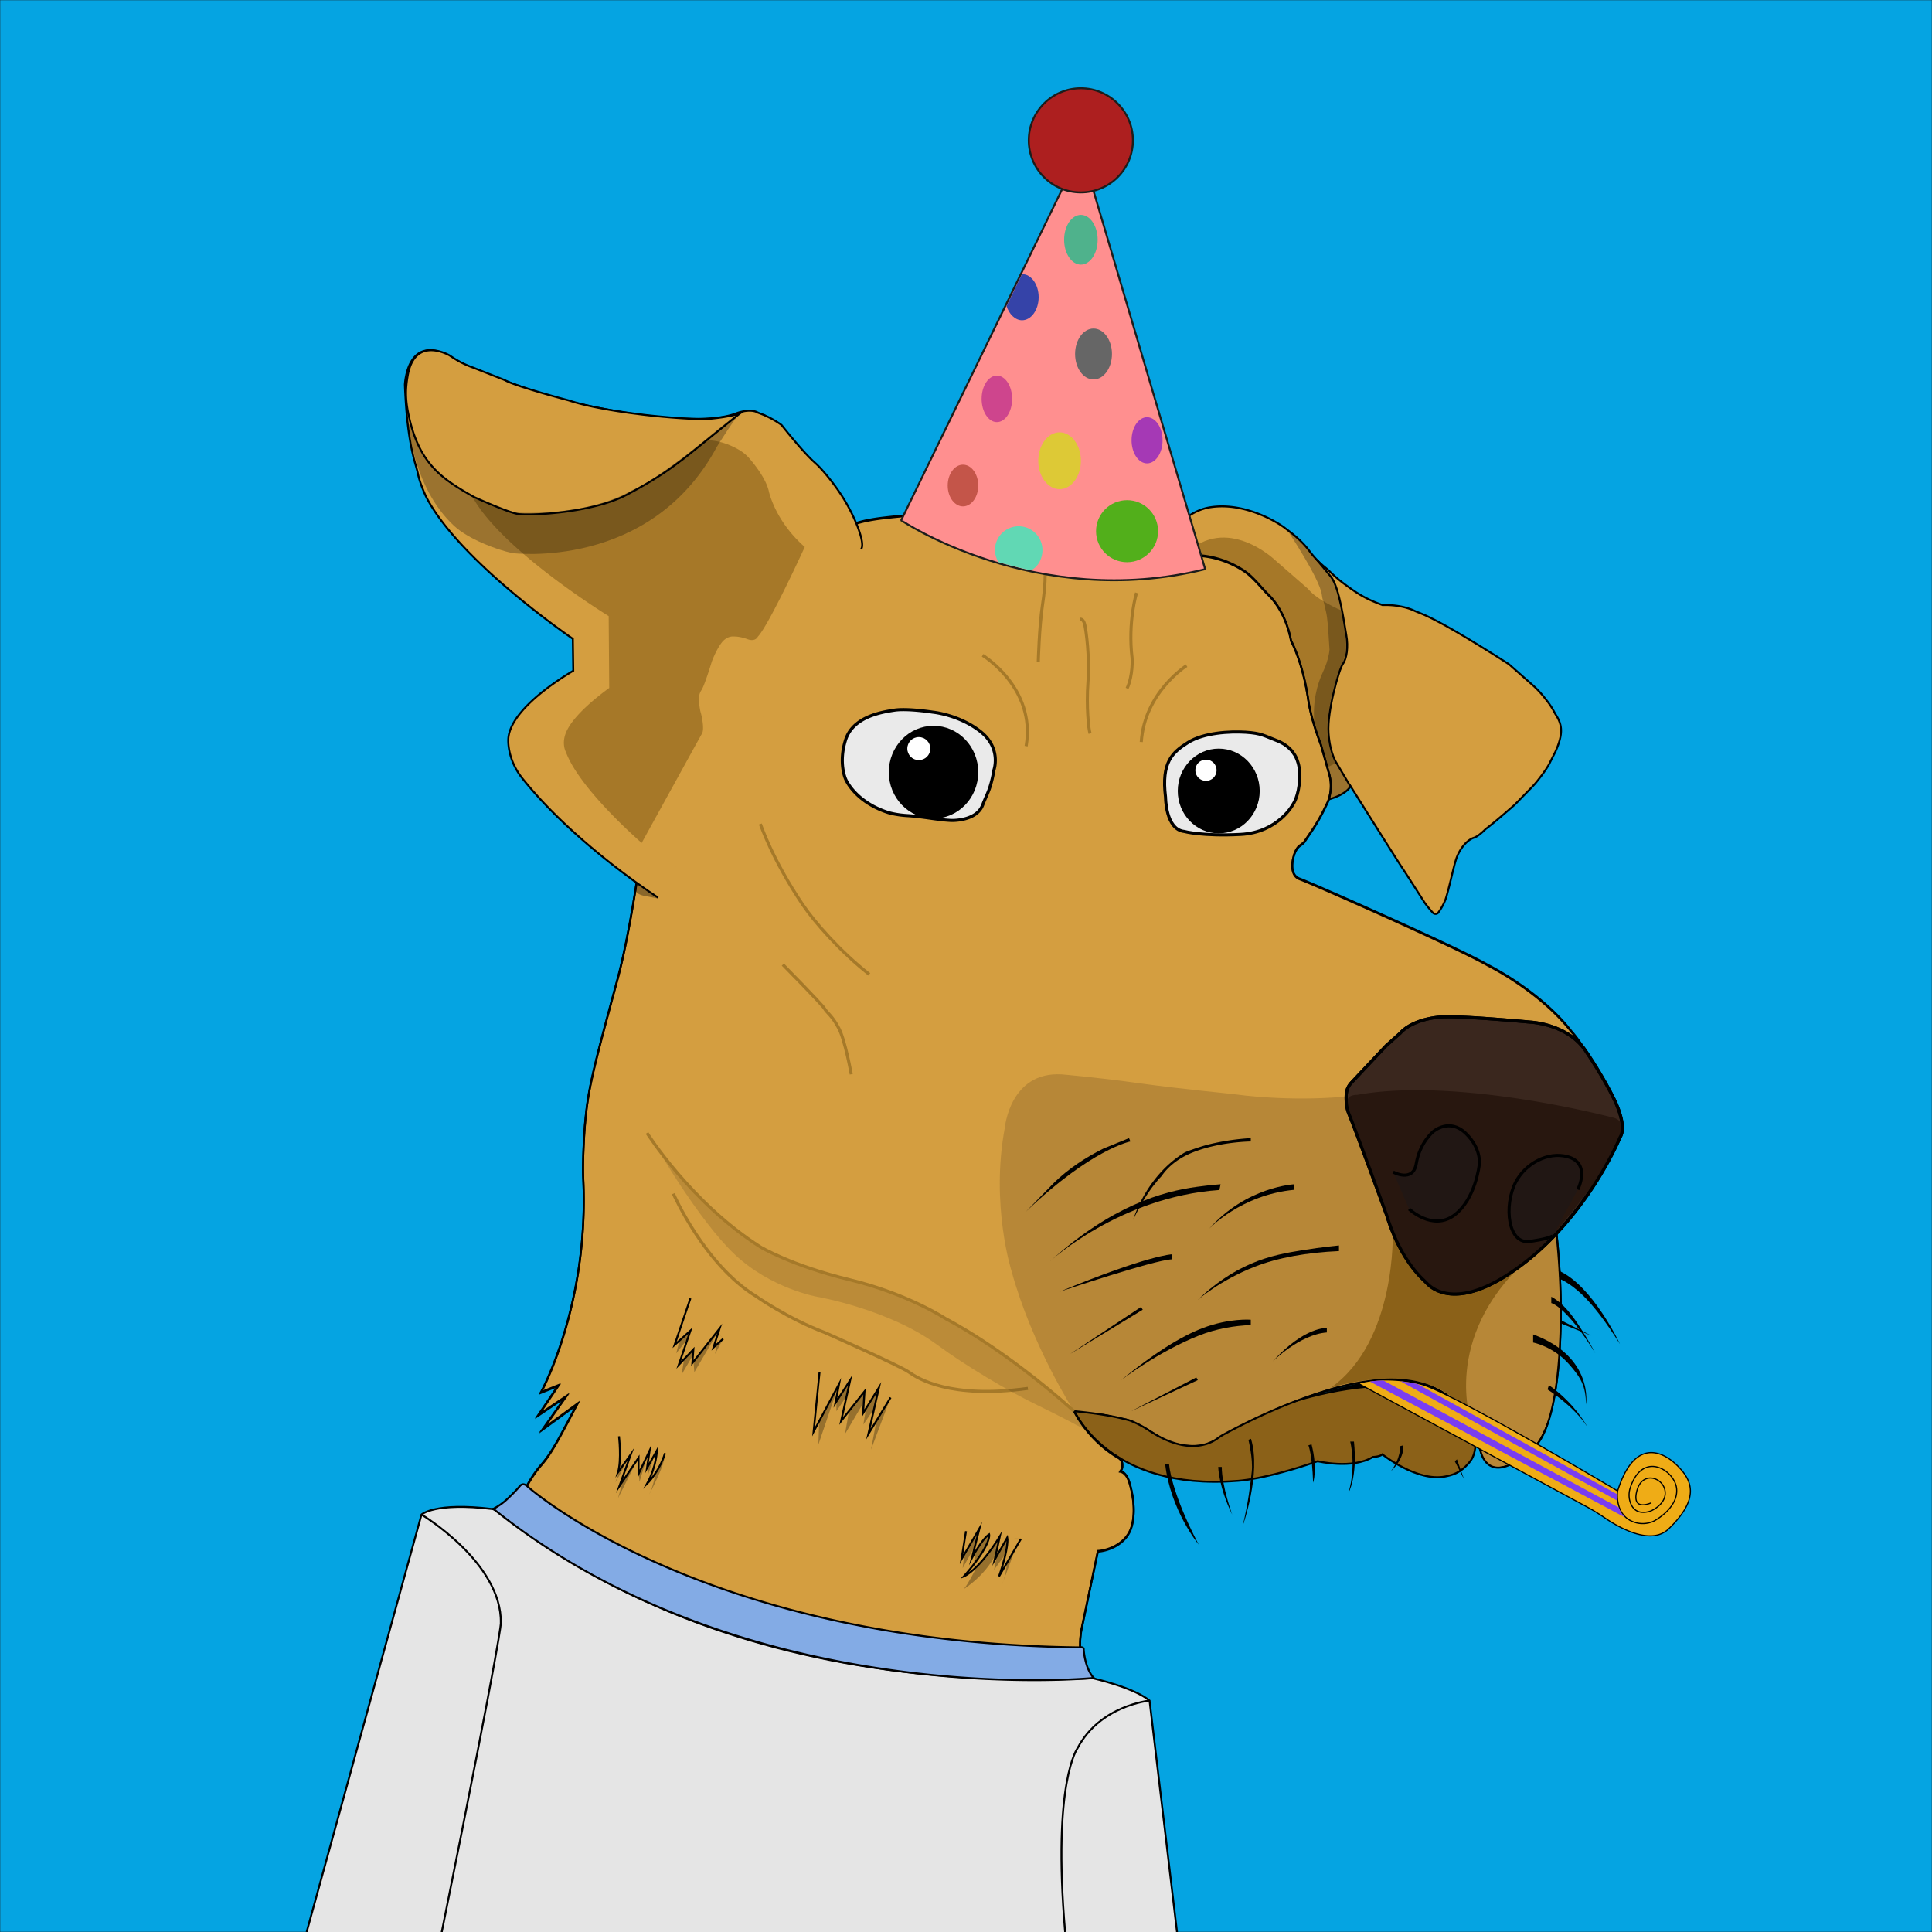 <svg id="Layer_1" data-name="Layer 1" xmlns="http://www.w3.org/2000/svg" viewBox="0 0 5000 5000"><rect x="0" y="0" width="5000" height="5000" fill="#333333" stroke="none"/><defs><style>.cls-1{fill:#05a4e2;}.cls-1,.cls-19,.cls-29,.cls-32{stroke:#1d1d1b;}.cls-1,.cls-11,.cls-16,.cls-17,.cls-19,.cls-2,.cls-29,.cls-3,.cls-30,.cls-32,.cls-33,.cls-34,.cls-35,.cls-5,.cls-6,.cls-8{stroke-miterlimit:10;}.cls-2{fill:#d49e40;}.cls-11,.cls-16,.cls-17,.cls-2,.cls-3,.cls-30,.cls-33,.cls-34,.cls-35,.cls-5,.cls-6{stroke:#000;}.cls-19,.cls-2,.cls-3,.cls-32,.cls-34,.cls-35,.cls-5{stroke-width:5px;}.cls-3,.cls-9{fill:#8b6118;}.cls-4{fill:#a67828;}.cls-17,.cls-5,.cls-8{fill:none;}.cls-6{fill:#eaeaea;}.cls-11,.cls-16,.cls-17,.cls-6,.cls-8{stroke-width:8px;}.cls-7{fill:#b78737;}.cls-8{stroke:#a57929;}.cls-10{opacity:0.27;}.cls-11{fill:#3a271e;}.cls-12{fill:#28170f;}.cls-13{opacity:0.12;}.cls-14{opacity:0.29;}.cls-15,.cls-29{fill:#fff;}.cls-16{fill:#211714;}.cls-18{opacity:0.35;}.cls-19{fill:#ff8f8f;}.cls-20{fill:#c45549;}.cls-21{fill:#ddc936;}.cls-22{fill:#52af1b;}.cls-23{fill:#666;}.cls-24{fill:#4fb28c;}.cls-25{fill:#a539b5;}.cls-26{fill:#ce458d;}.cls-27{fill:#61d8b4;}.cls-28{fill:#3543a8;}.cls-30{fill:#efac16;stroke-width:3px;}.cls-31{fill:#7a3df2;}.cls-32{fill:#ad1f1f;}.cls-34{fill:#e5e5e5;}.cls-35{fill:#83abe5;}</style></defs><rect class="cls-1" width="5000" height="5000"/><path class="cls-2" d="M3438.32,2068.91c49-13.78,56.81-34.46,56.81-34.46s116.68,185.87,132,208.85,56.13,87,56.13,87l3.8,5.91a278.43,278.43,0,0,0,21.59,26.39h0c3.53,3.79,11.07,3.44,13.77-1l.11-.15a144.26,144.26,0,0,0,17.6-31.72l.87-2.18c8.94-26.55,19.66-79.91,27.32-103.66s26-49.53,46.47-55.91c7.43-2.32,17-10.19,23.36-16,4-3.69,6.78-6.53,6.78-6.53,19.4-13.79,74.79-62.51,74.79-62.51l43.21-44.15a236,236,0,0,0,17-19.33c9.71-12.36,19.25-24.8,27.65-39.16a99.31,99.31,0,0,0,4.85-9.4l12.77-25.07c20.94-47,18.64-70.21-.13-98.19l-.22-.44a201.14,201.14,0,0,0-24.42-37.45h0A249.78,249.78,0,0,0,3967,1773.5l-62.05-54.63c-197.1-126.13-225.67-129.43-243.57-137.87-38.64-18.21-83.11-15.06-83.11-15.06-28.8-10.38-50.42-21-72-35.44-12.23-8.19-28.48-20-37.19-27a367.51,367.51,0,0,1-28-24.83,141.57,141.57,0,0,0-10.79-9.53,234,234,0,0,1-42.1-43.92c-23.33-31.39-56.43-53.51-62.16-58.24-11.26-9.32-100.1-69-194.31-54.11s-149.36,137.88-149.36,137.88"/><path class="cls-3" d="M2779.47,3650.11S2867.81,3859,3201,3832.54c0,0,68.17-1.92,209.11-50.94,0,0,89.36,21.7,143-11,0,0,17.87-.51,24.51-6.64,0,0,89.63,71.66,162.43,57.19,18.58-3.7,38.76-8.68,61.4-35.06,18.2-21.2,14.36-36,21.56-69.54,0,0-32.95-105.42-173.9-125.7s-316.37,41.42-316.37,41.42-102,41-167.3,79c0,0-3.25,2.27-14.6,9.43s-74.57,51.05-178-21.25c0,0-30.39-23.12-73.72-31.47S2861.17,3659.3,2779.47,3650.11Z"/><path class="cls-4" d="M3470.62,1579.47s-62-26-85.79-55.92L3299,1448.74s-124.47-119-231.32-14.8L3436.15,1985s16.47-6.89,19.53-10.72c0,0-14.94-23.36-19.91-72S3452,1779,3452,1779s11-37.15,18.64-55.15c0,0,14.55-26.81,13-60.13S3470.62,1579.47,3470.62,1579.47Z"/><path class="cls-2" d="M903.89,5000s-23.74-64.87,11.49-133c0,0,26-4.6,67.41-124.85,0,0,13-29.11,37.53-144.77l38.3-186.38s85.81-423.59,178.87-490.23c0,0,3.71-2.54,14.15-6.62,14.64-5.74,46.32-17.12,63.57-23.37,0,0,35.24-12.25,41-31,0,0,16.47-37.53,44.43-69.32s49-73.91,93.06-157.4l-88.47,64.34,59-83.49-70.85,47.49,51.7-76.6-45.19,18s125.24-227.1,109.53-553.78c-1.23-25.64,0-63.81,1.53-95,2.4-47.57,6.94-96.93,17.14-146.55,14.94-72.63,38.41-156.46,71-277.79,26.26-97.92,48.26-245.87,48.26-245.87L1694,1964.84a541.7,541.7,0,0,1,16.06-76,898.58,898.58,0,0,1,225.62-383.54c53.71-54.09,111.28-90.19,182.23-118.06l89.61-30.64s19.92-10,76.6-16.85,127.15-11.49,127.15-11.49,82-10.72,141.7,6.9,113.36,32.93,208.34,78.13l22.2,12.29a63.65,63.65,0,0,0,17.24,6.12l67,13.76s75.06,20.68,160.08-1.54c0,0,93.45-31.4,191.11,32.17,14.06,9.16,27,22.55,38.78,35.46,8.67,9.5,16.69,18.74,24,25.82,42.89,41.36,56.49,102.93,59.36,119.87,0,0,29.8,52.63,44.43,151.53,8.68,58.73,31.66,111.83,33.91,120.9l21.26,75.27a115.17,115.17,0,0,1-4,68.86l-7.94,16.5a487.8,487.8,0,0,1-39.09,66.81L3378,2174.27s-1.47,4.82-13.89,13.37-16.85,30.64-16.85,30.64-13.28,44.93,16.85,55.66,409.53,178.21,486.64,223.15c0,0,134.81,66.38,216.51,172.08,0,0,137.49,145.4,50.17,325.79-31.42,64.89-93.83,82.52-93.83,158.55,0,0,16.14,113.08,15.7,244.72-.46,138.1-17.14,297.73-68.55,345.32-121.2,112.21-139.69,12.84-141.74-2.23-.32-2.33-.7-4.64-1.19-6.93-6.82-31.52-54.32-197.9-292.65-160.88,0,0-143.26,15-369.79,137.74a118,118,0,0,0-14.6,9.43c-17.1,12.84-78,46.71-180-22.57a269,269,0,0,0-38.61-20.59c-8.88-3.76-6.59-2.92-22.89-7.08-28-7.16-71.18-14.88-129.86-20.33,0,0,34.47,74.36,115,121.43a20.54,20.54,0,0,1,10.22,18.17c-.11,4.65,1,9.12-5.09,17.16,0,0,14.17,1.53,22.21,25.66s19.53,76.6,6.13,119.49-59.75,60.13-86.56,61.66L2799.26,4214s-14.94,67.4,12.63,116.81c0,0,70.85,40.21,92.3,91.15s61.66,154,67.79,196.08,62,299.79,35.23,382"/><path class="cls-5" d="M3408.06,1448.74l37.28,44.94c21.45,29.11,33.19,118.47,38.81,149.62s1,61.79-8.68,74.55-41.36,123.06-37.28,179.24,22,79.65,22,79.65l35.74,60.26"/><path class="cls-6" d="M2572.15,1993.09s20.68-56.69-35.24-100.35S2413.6,1843,2413.6,1843s-65.11-10.19-98.81-5.1-107.24,17-126.39,76.9,0,101.3,0,101.3,23,58.22,109.54,86.56c0,0,20.12,6.38,49.07,8.09,44.37,2.63,78.14,10.94,114.84,12.59,0,0,64.8,2.68,81.19-39.83,7.29-18.89,13.72-30.78,18.39-45.19A284.69,284.69,0,0,0,2572.15,1993.09Z"/><path class="cls-6" d="M3016.4,2063s0,83.75,48.51,88.85c0,0,47,12.77,145.54,7.66s136.34-78.64,136.34-78.64,14.3-19.91,16.85-64.85-15.83-66.38-15.83-66.38-11.75-20.94-43.92-33.19-39.32-18.89-80.17-21.45-108.25,1-149.1,26.56S3005.17,1972.66,3016.4,2063Z"/><path class="cls-7" d="M4028.23,3191s41.71,371.67-36.45,518.61c-1.7,3.19-3.32,6.42-4.8,9.71-3.25,7.18-13,24.21-38.41,43.85,0,0-88.29,74.61-113.78,0-21-61.5-10.3-61.5-47.83-114.89,0,0-35.62-55.92-121.79-73.53s-209.11,14.93-209.11,14.93-149.36,40.22-295.27,126c0,0-31.79,21.83-57.83,23.75-48.31,3.55-86.17-11.49-101.11-22.6,0,0-67.48-44.23-92.52-46.43-9.4-.83-28.19-6-40.37-8.72-20.3-4.54-39.15-5.58-89.49-9.57,0,0-108.51-168.51-161.36-361.53,0,0-55.15-172.34-17.62-372.26,0,0,13-145.53,147.06-137.87,0,0,91,7.69,191.21,21.68,119,16.62,237.47,27.17,261.47,30.4,0,0,131.24,18.9,278.81,5.62S4028.23,3191,4028.23,3191Z"/><ellipse cx="2415.96" cy="1998.41" rx="115.74" ry="120.03"/><ellipse cx="3154.07" cy="2047.08" rx="106.05" ry="109.68"/><path class="cls-8" d="M2543,1695.89s138.64,84.26,112.6,235.15"/><path class="cls-8" d="M2704.66,1483.72s1.67,26.82-6.74,81.88S2687,1713.51,2687,1713.51"/><path class="cls-8" d="M2795,1602.45s8.43-2.3,12.26,13.78,13,85,8.42,148.6,1.54,122.55,5.37,133.28"/><path class="cls-8" d="M2941.34,1534.28s-23,74.29-11.49,169.27c0,0,3.06,42.13-13,78.13"/><path class="cls-8" d="M3070.79,1722.7S2962,1791.64,2953.6,1920.32"/><path class="cls-8" d="M1967.81,2132.49s31.29,92.86,109.41,208.43c31.52,46.63,98.44,122.61,172.46,180.68"/><path class="cls-8" d="M2026,2496.32s101.87,103.4,108,114.13,19.92,18.38,36.77,50.55S2203,2780.2,2203,2780.2"/><path class="cls-8" d="M1742.62,3089.17S1823,3273,1957.09,3355c0,0,83.07,58.25,177.19,93.54,0,0,194.29,85.69,218,102.54s106.47,69.7,307.91,42.13"/><path d="M2925.51,2954.11s-101.11,19.4-270.64,181.78l74-76.08c37.3-35.94,82.21-65.23,126.38-87.15l66.65-27.23"/><path d="M3158.87,3064.91s-23.5,1.46-61.78,6.64c-86.81,11.75-219.75,48.24-379.41,192.51,0,0,179.75-166.46,438.13-184.34Z"/><path d="M3237,2954.11s-84.26.62-154.47,30.12c-30.85,13-57.42,32.5-75.59,58.34-3,4.2-8.25,8.49-11.47,12.9-4.77,6.52-9.93,12.1-15.07,19.15-17,23.38-33,51.06-47.74,82.21,0,0,30.93-109.83,130.21-172.39,5.92-3.72,12.33-5.78,22-9.21,14.17-5,32.89-11.14,47.49-14.49A615.3,615.3,0,0,1,3237,2945.43Z"/><path d="M3349.6,3064.91s-124.09,5.88-220.6,115.41c0,0,82-88.09,220.6-101.11Z"/><path d="M3032.49,3246.19s-60.51,1.84-291.06,97c0,0,245.87-82.5,291.06-84Z"/><path d="M3465.26,3237.77c-82.28,3.64-158.4,17-218.3,40.59-91.23,35.87-147.07,85.79-147.07,85.79,41-40.12,89.31-72.91,137.11-93.45,49.92-21.45,94.05-28.77,134-35.23,52.6-8.5,94.22-12.26,94.22-12.26Z"/><polygon points="2957.43 3389.43 2769 3504.32 2952.83 3382.53 2957.43 3389.43"/><path d="M3237,3415.47s-55.15-4.6-124.09,21.44c-55.49,21-126.64,65.23-211.4,134.81,0,0,95.44-73.59,202.21-115.66,44.44-17.51,91.19-25.23,133.28-26.8Z"/><polygon points="3099.89 3571.72 2926.02 3652.91 3096.06 3564.83 3099.89 3571.72"/><path d="M3433.85,3436.91s-57.45-4.59-140.17,86.56c0,0,69.7-69.7,140.17-75.07Z"/><path d="M3025.6,3789s3.06,68.43,76.59,208.34c0,0-72.51-87.32-86.81-208.34Z"/><path d="M3152.74,3796.37s1,51.86,36.26,123.35c0,0-27.06-73.59-27.06-123.35Z"/><path d="M3230.87,3726.19s12.22,49.07,8.68,82.21c-3.21,30.13-9.29,83.23-24,142.47,0,0,49.54-137.36,22-227.23Z"/><path d="M3386.11,3740.49s9.7,21.45,12.25,96.77c0,0,12.26-35-4.08-99.32Z"/><path d="M3494.36,3730.79s16.34,61.78-4.59,132.76c0,0,24-40.34,14.29-132.76Z"/><path d="M3624.06,3742.53s1,31.15-24,64.34c0,0,34.22-29.1,31.66-66.38Z"/><polygon points="3765 3781.85 3789 3828.32 3770.62 3776.74 3765 3781.85"/><path d="M4005,3596s68.94,43.4,103.15,97c0,0-30.13-59.23-99.58-108.26Z"/><path d="M3967.72,3474.45s51.65,9.7,92.43,55.66c32.17,36.25,43.73,57.54,44.42,104.68,0,0,20.94-123.07-136.85-181.28Z"/><polygon points="4118.36 3456.57 4036.61 3423.89 4036.61 3415.21 4118.36 3456.57"/><path d="M4014.7,3372.32s37.79,7.15,113.87,129.7c0,0-16.56-31.74-38.8-66.13-19.79-30.59-43.33-63.08-75.07-79.91Z"/><path d="M4036.61,3310s24.1,8.2,58.77,41.36c26.9,25.73,59.33,67.15,97,127.15,0,0-69.95-151.22-158.8-190.25Z"/><path class="cls-9" d="M3604.43,3187s10.53,283.4-160.09,404.42c0,0,281.42-92.54,363.61,90.84,0,0-78.67-216.45,140.39-419.18Z"/><path class="cls-10" d="M3333.51,1375s82.3,123.37,87.32,163.91c2,15.73,4.35,16.33,5.11,19.66,3.15,14,3.45,15,5.61,24,4.32,17.9,5.42,40.25,9.19,98.81,0,0-1.53,25.28-16.85,57.45s-27.57,78.51-22.21,135.57c0,0,58.6,153.58,37.15,192.26,0,0,37.91-7.28,56.3-32.17,0,0-56.43-79.66-56.43-131.24,0,0-4.59-98.55,36.26-180.51,0,0,21.44-42.13,8.17-87.57,0,0-14.3-103.66-37.79-141.45S3337.6,1369.09,3333.51,1375Z"/><path class="cls-5" d="M903.89,5002s-23.74-64.87,11.49-133c0,0,26-4.6,67.41-124.86,0,0,13-29.1,37.53-144.76l38.3-186.38s85.81-423.59,178.87-490.23c0,0,3.71-2.54,14.15-6.63,14.64-5.73,46.32-17.11,63.57-23.36,0,0,35.24-12.25,41-31,0,0,16.47-37.53,44.43-69.32s49-73.91,93.06-157.4l-88.47,64.34,59-83.49-70.85,47.49,51.7-76.6-45.19,18s125.24-227.1,109.53-553.78c-1.23-25.64,0-63.82,1.53-95,2.4-47.57,6.94-96.93,17.14-146.55,14.94-72.64,38.41-156.46,71-277.79,26.26-97.92,48.26-245.88,48.26-245.88L1694,1966.83a541.4,541.4,0,0,1,16.06-76,898.58,898.58,0,0,1,225.62-383.54c53.71-54.09,111.28-90.19,182.23-118.06l89.61-30.64s19.92-10,76.6-16.85,127.15-11.49,127.15-11.49,82-10.72,141.7,6.9,113.36,32.93,208.34,78.12l22.2,12.3a63.29,63.29,0,0,0,17.24,6.11l67,13.76s75.06,20.68,160.08-1.53c0,0,93.45-31.4,191.11,32.17,14.06,9.16,27,22.55,38.78,35.46,8.67,9.5,16.69,18.74,24,25.82,42.89,41.36,56.49,102.92,59.36,119.87,0,0,29.8,52.62,44.43,151.53,8.68,58.73,31.66,111.83,33.91,120.9l21.26,75.27a115.13,115.13,0,0,1-4,68.85l-7.94,16.51a487.8,487.8,0,0,1-39.09,66.81L3378,2176.26s-1.47,4.82-13.89,13.37-16.85,30.64-16.85,30.64-13.28,44.93,16.85,55.65,409.53,178.22,486.64,223.15c0,0,134.81,66.39,216.51,172.09,0,0,137.49,145.4,50.17,325.79-31.42,64.89-93.83,82.52-93.83,158.55,0,0,16.14,113.08,15.7,244.72-.46,138.1-17.14,297.72-68.55,345.32-121.2,112.21-139.69,12.84-141.74-2.24-.32-2.32-.7-4.63-1.19-6.92-6.82-31.52-54.32-197.9-292.65-160.88,0,0-143.26,15-369.79,137.73a119.26,119.26,0,0,0-14.6,9.44c-17.1,12.84-78,46.71-180-22.58a269.49,269.49,0,0,0-38.61-20.58c-8.88-3.76-6.59-2.92-22.89-7.08-28-7.16-71.18-14.88-129.86-20.34,0,0,34.47,74.37,115,121.44a20.52,20.52,0,0,1,10.22,18.17c-.11,4.65,1,9.12-5.09,17.16,0,0,14.17,1.53,22.21,25.66s19.53,76.6,6.13,119.49-59.75,60.13-86.56,61.66L2799.26,4216s-14.94,67.4,12.63,116.81c0,0,70.85,40.21,92.3,91.14s61.66,154,67.79,196.09,62,299.79,35.23,382"/><path class="cls-11" d="M4192.67,2943.26s-93.71,229.69-293,357.09c-129.24,82.62-189.46,38.56-205.62,22.06-3.91-4-7.85-8-11.91-11.83-17.63-16.79-63.28-67.38-93-164.46,0,0-79.66-218.95-98.81-264.9a101.67,101.67,0,0,1-6.38-32.17c-.51-17.88-.51-32.17,13.79-47.49s89.87-95.49,89.87-95.49l36-32.19c21-24,64.15-39.71,108.87-42.14,53.51-2.9,228.92,13.56,228.92,13.56s95,4.6,141.7,73.53,72,121,77.36,132.52S4209.52,2917.22,4192.67,2943.26Z"/><path class="cls-12" d="M3512.06,2833.5s-26.42-1.15-24.7,17.62a91,91,0,0,0,7.66,32.93c7.47,16.28,39.45,108.39,39.45,108.39l56.1,149.36s27.58,83.87,57.83,125.61c1,1.41,1.66,2.76,3,4.7,2.29,3.37,5.72,7.84,9.55,12.79,18.07,23.41,47.9,59.21,95.29,64.09,0,0,42.32-1.15,70.85-14.17s60.32-26.62,114.71-67.6,87.7-82.91,87.7-82.91l49-60.9,67.79-86.93s8.61-15.13,11.1-23,32.75-72.58,34.47-75.26,4.79-14.93,2.3-29.29-21.45-17-21.45-17S3774.79,2786.27,3512.06,2833.5Z"/><path class="cls-2" d="M1703.07,2323s-216-139-351.57-309.06c-28.23-35.4-36.16-73.53-36.16-97.78,0-64.22,94.53-136.35,168.28-180.26l-1.14-82.73s-295.28-201.06-380.3-368.81c0,0-16.09-34.34-20.68-58.85s-27.58-70-33.71-229.78c0,0,5.11-137.88,120-71,0,0,38.3,23,70,34.21s118.63,48.79,223.15,76.6c103.66,27.57,350.3,72,445.79,33.7,0,0,32-12.35,52.76-2.42,2.74,1.31,5.5,2.57,8.34,3.63a235,235,0,0,1,54.81,29.43s55.15,70.46,86.81,98c14.2,12.37,45.58,47.94,71.49,88.85,31.86,50.29,59.75,120.77,47.49,134.3"/><path class="cls-13" d="M1696.4,2964s110.81,193.38,204.77,282.23S2114.49,3356,2114.49,3356s185,31.77,310.6,124.19c74.71,55,183.78,120.12,264.25,158.7,54.83,26.29,122.56,62.84,122.56,62.84s-27-45.86-62.56-76c-112.74-95.69-361.23-272.81-518-305.19-121.64-25.12-224.4-67.85-304.38-121.3C1808.74,3120.19,1696.4,2964,1696.4,2964Z"/><path class="cls-4" d="M1797.77,1932.57l-137.11,248.94s-160.09-137.87-196.09-235.15c0,0-12.76-22.21,1.54-53.62s53.87-71,110.55-112.34l-1.4-186s-272-166.59-351.2-306c0,0-19.4-8.68,103.15,37.79l8.17,1.53s91.92,5.62,168-12.25,100.6-31.66,100.6-31.66,100.59-45.45,214.47-143.49c0,0,39.65-7.59,93.65,23.61a108.73,108.73,0,0,1,28.18,23.43c15.3,17.91,41.3,51.63,49,82.09,0,0,14.93,77.17,93.44,146.1,0,0-91.53,200.3-121.4,232.09,0,0-6.13,14.17-26.81,6.51s-34.85-6.89-34.85-6.89-17.24-3.07-31.79,15.7-25.66,49-25.66,49-18.38,61.28-26.81,73.91-6.89,27.45-6.89,27.45,2.3,22.21,4.85,30.38,11,46.22,2.3,56.68Z"/><path class="cls-14" d="M1599.38,3720.06s16.85,71-7.66,116.43c0,0,23.11-33.32,24.58-49.85L1631,3766l-31.6,111.37L1650.27,3776l4.77,59,21-69.95v55.14l18.13-56s11,53.92-14.57,104c0,0,44-80.73,40.19-103.54l-32.53-4.21-27.06,8.17-17.87.52-21.45-12.26Z"/><path class="cls-2" d="M1163.46,919.88s-91.41-54.13-108.77,55.15c-4.9,30.85-6.6,56.65,3.57,102.63,27.58,124.6,86.81,162.39,169,208.86,0,0,84.25,38.29,111.83,43.4s191.48-1.53,281.87-49,128.68-79.66,145-91.41,137.87-111.31,149.11-119.48c0,0-27.67,9.24-77.62,13.78-42.13,3.83-160.85-8.42-186.13-12.25,0,0-112.77-13-179.23-35.24,0,0-139.41-36.76-166.22-52.85l-65.36-25.79L1224,951.21a246.82,246.82,0,0,1-49.35-24Z"/><path class="cls-10" d="M1056,1085.57s8.34,172.57,119,275.15c37.43,34.7,110.18,62,151,70.68,0,0,357.32,46,529.66-275.74,0,0,52.85-85,64.34-90.77,0,0-14.72,6.56-105.87,82.39,0,0-126.22,102.59-179.83,121.74,0,0-94.47,64.47-296.94,57.7,0,0-211.45-50.51-261-188.21C1054.17,1077,1058.74,1107.11,1056,1085.57Z"/><path class="cls-8" d="M1674.45,2932.15s114.89,181.53,293.36,294.89c0,0,79.66,48.26,231.32,85s248.93,101.11,248.93,101.11,145.28,72.71,331.41,238.92"/><path class="cls-2" d="M1601.94,3717s7.15,60.77-2.56,93.45l33.19-46.73L1603,3846.19l49.53-73.53v41.87l28.6-60.25-6.64,44.93,25.53-45.44s-.51,40.34-25.53,86.29c0,0,31.66-30.63,46.46-79.15"/><polygon class="cls-14" points="1785.39 3364.19 1750.02 3502.53 1779.7 3464.59 1763.81 3557.68 1793.37 3507.2 1797 3551.04 1861.27 3441.58 1850.62 3504.06 1871.55 3464.74 1848.1 3437.99 1808.74 3486.19 1779.13 3429.51 1785.39 3364.19"/><polyline class="cls-2" points="1871.55 3464.74 1846.53 3487.21 1862.35 3438.2 1791.89 3527.55 1794.45 3492.32 1756.66 3532.15 1786.79 3443.81 1745.94 3480.57 1786.79 3360.06"/><polygon class="cls-14" points="2124.06 3555.64 2117.94 3738.7 2164.66 3600.99 2164.66 3652.09 2208.32 3587.81 2186.87 3711.13 2247.38 3608.87 2234.36 3686.62 2278.79 3621.51 2254.15 3751.72 2304.83 3616.91 2271.13 3608.87 2254.15 3600.99 2186.87 3581.68 2147.81 3600.99 2124.06 3555.64"/><polyline class="cls-2" points="2304.83 3616.91 2247.38 3711.13 2274.75 3590.86 2233.6 3657.51 2237.43 3600.99 2176.91 3677.43 2200.31 3571.72 2162.11 3631.09 2171.55 3581.68 2105.68 3705 2121 3551.04"/><path class="cls-14" d="M2502.19,3966.19l-10.72,91.92,38.3-68.94L2518,4058.11l41.87-70s-46.46,102.64-65.36,124.08c0,0,60.26-36.25,88.34-101.61l-10.21,52.08,35.23-48.51s.51,51.58-14.8,87.32L2637.51,3982l-23.49-2-68.93-8.17-30.64-3.58Z"/><path class="cls-2" d="M2500,3962.62l-11.6,72.51,46.47-79.66-19.4,76.08s26-49,44.42-60.76c0,0,7.66,25.53-65.36,108.76,0,0,38.18-14.81,92.88-103.15l-13.22,60.26,32.68-57.7s5.11,24.51-21.44,100.59l56.68-97"/><circle class="cls-15" cx="2377.89" cy="1937.4" r="29.78"/><circle class="cls-15" cx="3121.02" cy="1993.41" r="27.51"/><path class="cls-16" d="M4083.38,3078.45s35.16-68.38-26.81-85c-51.31-13.79-109.25,18.1-134,65.87-31.4,60.51-20.55,163.91,38.3,153.19,0,0,42.13-5.36,57.45-13.79"/><path class="cls-16" d="M3646.79,3129s60.51,57.45,116.42,16.09,65.11-131,65.11-131,6.89-40.6-35.23-81.2-83.49-4.59-83.49-4.59-35,27.62-44.43,83.49c-8.43,49.79-59.74,21.45-59.74,21.45"/><path class="cls-17" d="M4192.67,2943.26s-93.71,229.69-293,357.09c-129.24,82.62-189.46,38.56-205.62,22.06-3.91-4-7.85-8-11.91-11.83-17.63-16.79-63.28-67.38-93-164.46,0,0-79.66-218.95-98.81-264.9a101.67,101.67,0,0,1-6.38-32.17c-.51-17.88-.51-32.17,13.79-47.49s89.87-95.49,89.87-95.49l36-32.19c21-24,64.15-39.71,108.87-42.14,53.51-2.9,228.92,13.56,228.92,13.56s95,4.6,141.7,73.53,72,121,77.36,132.52S4209.52,2917.22,4192.67,2943.26Z"/><path class="cls-18" d="M1701.73,2325.13l-36.47-7.15c-22.69-5-22.22-18.38-22.22-18.38l4.22-12.29,9.76,7a172.6,172.6,0,0,0,20.39,13.4Z"/><path class="cls-4" d="M1481,5000l127.6-235.68s26-62.81,30.64,0-53,235.68-53,235.68"/><path class="cls-4" d="M2604.45,5000s1.33-16.11-9.36-82.23-10.69-97.54-10.69-97.54,29.88-13.78,42.9,5.37c0,0,9.19-6.37,21.44,174.4"/><path class="cls-19" d="M3119,1473,2798.47,387.37l-466.24,959.15S2680.06,1581.67,3119,1473Z"/><ellipse class="cls-20" cx="2492.18" cy="1256.57" rx="39.52" ry="53.96"/><ellipse class="cls-21" cx="2742.19" cy="1192.45" rx="55.15" ry="73.53"/><circle class="cls-22" cx="2916.83" cy="1374.67" r="80.26"/><ellipse class="cls-23" cx="2830.04" cy="916.15" rx="47.73" ry="65.87"/><ellipse class="cls-24" cx="2797.34" cy="620.49" rx="43.4" ry="64.34"/><ellipse class="cls-25" cx="2968.58" cy="1139.51" rx="40.13" ry="59.74"/><ellipse class="cls-26" cx="2579.89" cy="1032.28" rx="39.49" ry="60.19"/><path class="cls-27" d="M2697.83,1423.41c0,22.16-10.86,43.15-29.32,52.4-1.81.91-84.53-19.85-85.45-21.76-4.52-9.38-8.17-19.48-8.17-30.64a61.47,61.47,0,1,1,122.94,0Z"/><path class="cls-28" d="M2645,709.34c23.76,0,43,26.75,43,59.75s-19.27,59.74-43,59.74c-17.6,0-33.4-15.63-40.07-36.64Z"/><path class="cls-29" d="M4260.2,3915.71a7.59,7.59,0,0,1,6.23,7.46v.52"/><path class="cls-30" d="M4186.4,3858.55s-432.38-258-511.27-276.78c-96.36-23-159.87-1.5-159.87-1.5l589.28,318.16a510.24,510.24,0,0,1,47.38,28.94c36.08,24.9,120.12,74.08,166.61,29.22,83.87-80.93,59-128,20.68-165.23s-110.16-68.63-152.81,67.19c0,0-9.19,60.88,40.35,79.87a68.46,68.46,0,0,0,53-1.64s62.89-32.28,59.44-82.83c-3.3-48.41-87.73-102.09-120.1-3.64a59,59,0,0,0,.35,38.73c5.86,15.92,19.63,31.88,52,21.66,0,0,44-17.94,37.4-53.69-6.53-35.16-62.64-52.08-74,7.15-9.13,47.43,38.81,25,38.81,25"/><path class="cls-31" d="M3545.17,3575.52l660.09,351.34L4201,3922a56,56,0,0,1-8.45-12.82c-.19-.39-.39-.8-.6-1.25l-2.34-6.28-609.6-329-14,.66a3.55,3.55,0,0,0-.46,0l-9.78.74-.93.1Z"/><path class="cls-31" d="M3624.62,3574.77,4185,3883.37s-.25-3.17-.5-5.47c0-.43-.28-5.67-.25-6.69l.07-4.59-515.76-284.73-13.46-2.58a98.28,98.28,0,0,0-11.17-2Z"/><circle class="cls-32" cx="2797.19" cy="363.2" r="134.78"/><polygon class="cls-33" points="3413.69 3605.03 3527.55 3588.32 3515.26 3580.26 3413.69 3605.03"/><path class="cls-34" d="M793.62,5000l297.19-1080.28s34.32-32.77,183.94-14.36c43.06,5.3,495,485.46,1553.61,437.92,0,0,106.87,24.27,146.7,58l71.24,600.73"/><path class="cls-5" d="M1090.81,3919.67s208.34,124.35,205.28,280.61c0,0,6.48,8.72-153.2,801.66"/><path class="cls-5" d="M2975.06,4401.21s-127.89,12.25-186.11,122.55c0,0-65.94,86.86-32.44,476.19"/><path class="cls-35" d="M1288.62,3898a146.51,146.51,0,0,0,22.75-17.29c10-9.26,24.19-23,33.72-34.52,9.7-11.74,20.93,1.53,20.93,1.53S1819,4251.13,2791.21,4263.38c0,0,13.8-2.68,13.41,5,0,0,1.24,31.1,14.93,58,3.77,7.41,10.64,16.12,10.64,16.12s-898.16,89-1553-437.39C1277.19,3905.11,1282.5,3901.78,1288.62,3898Z"/></svg>